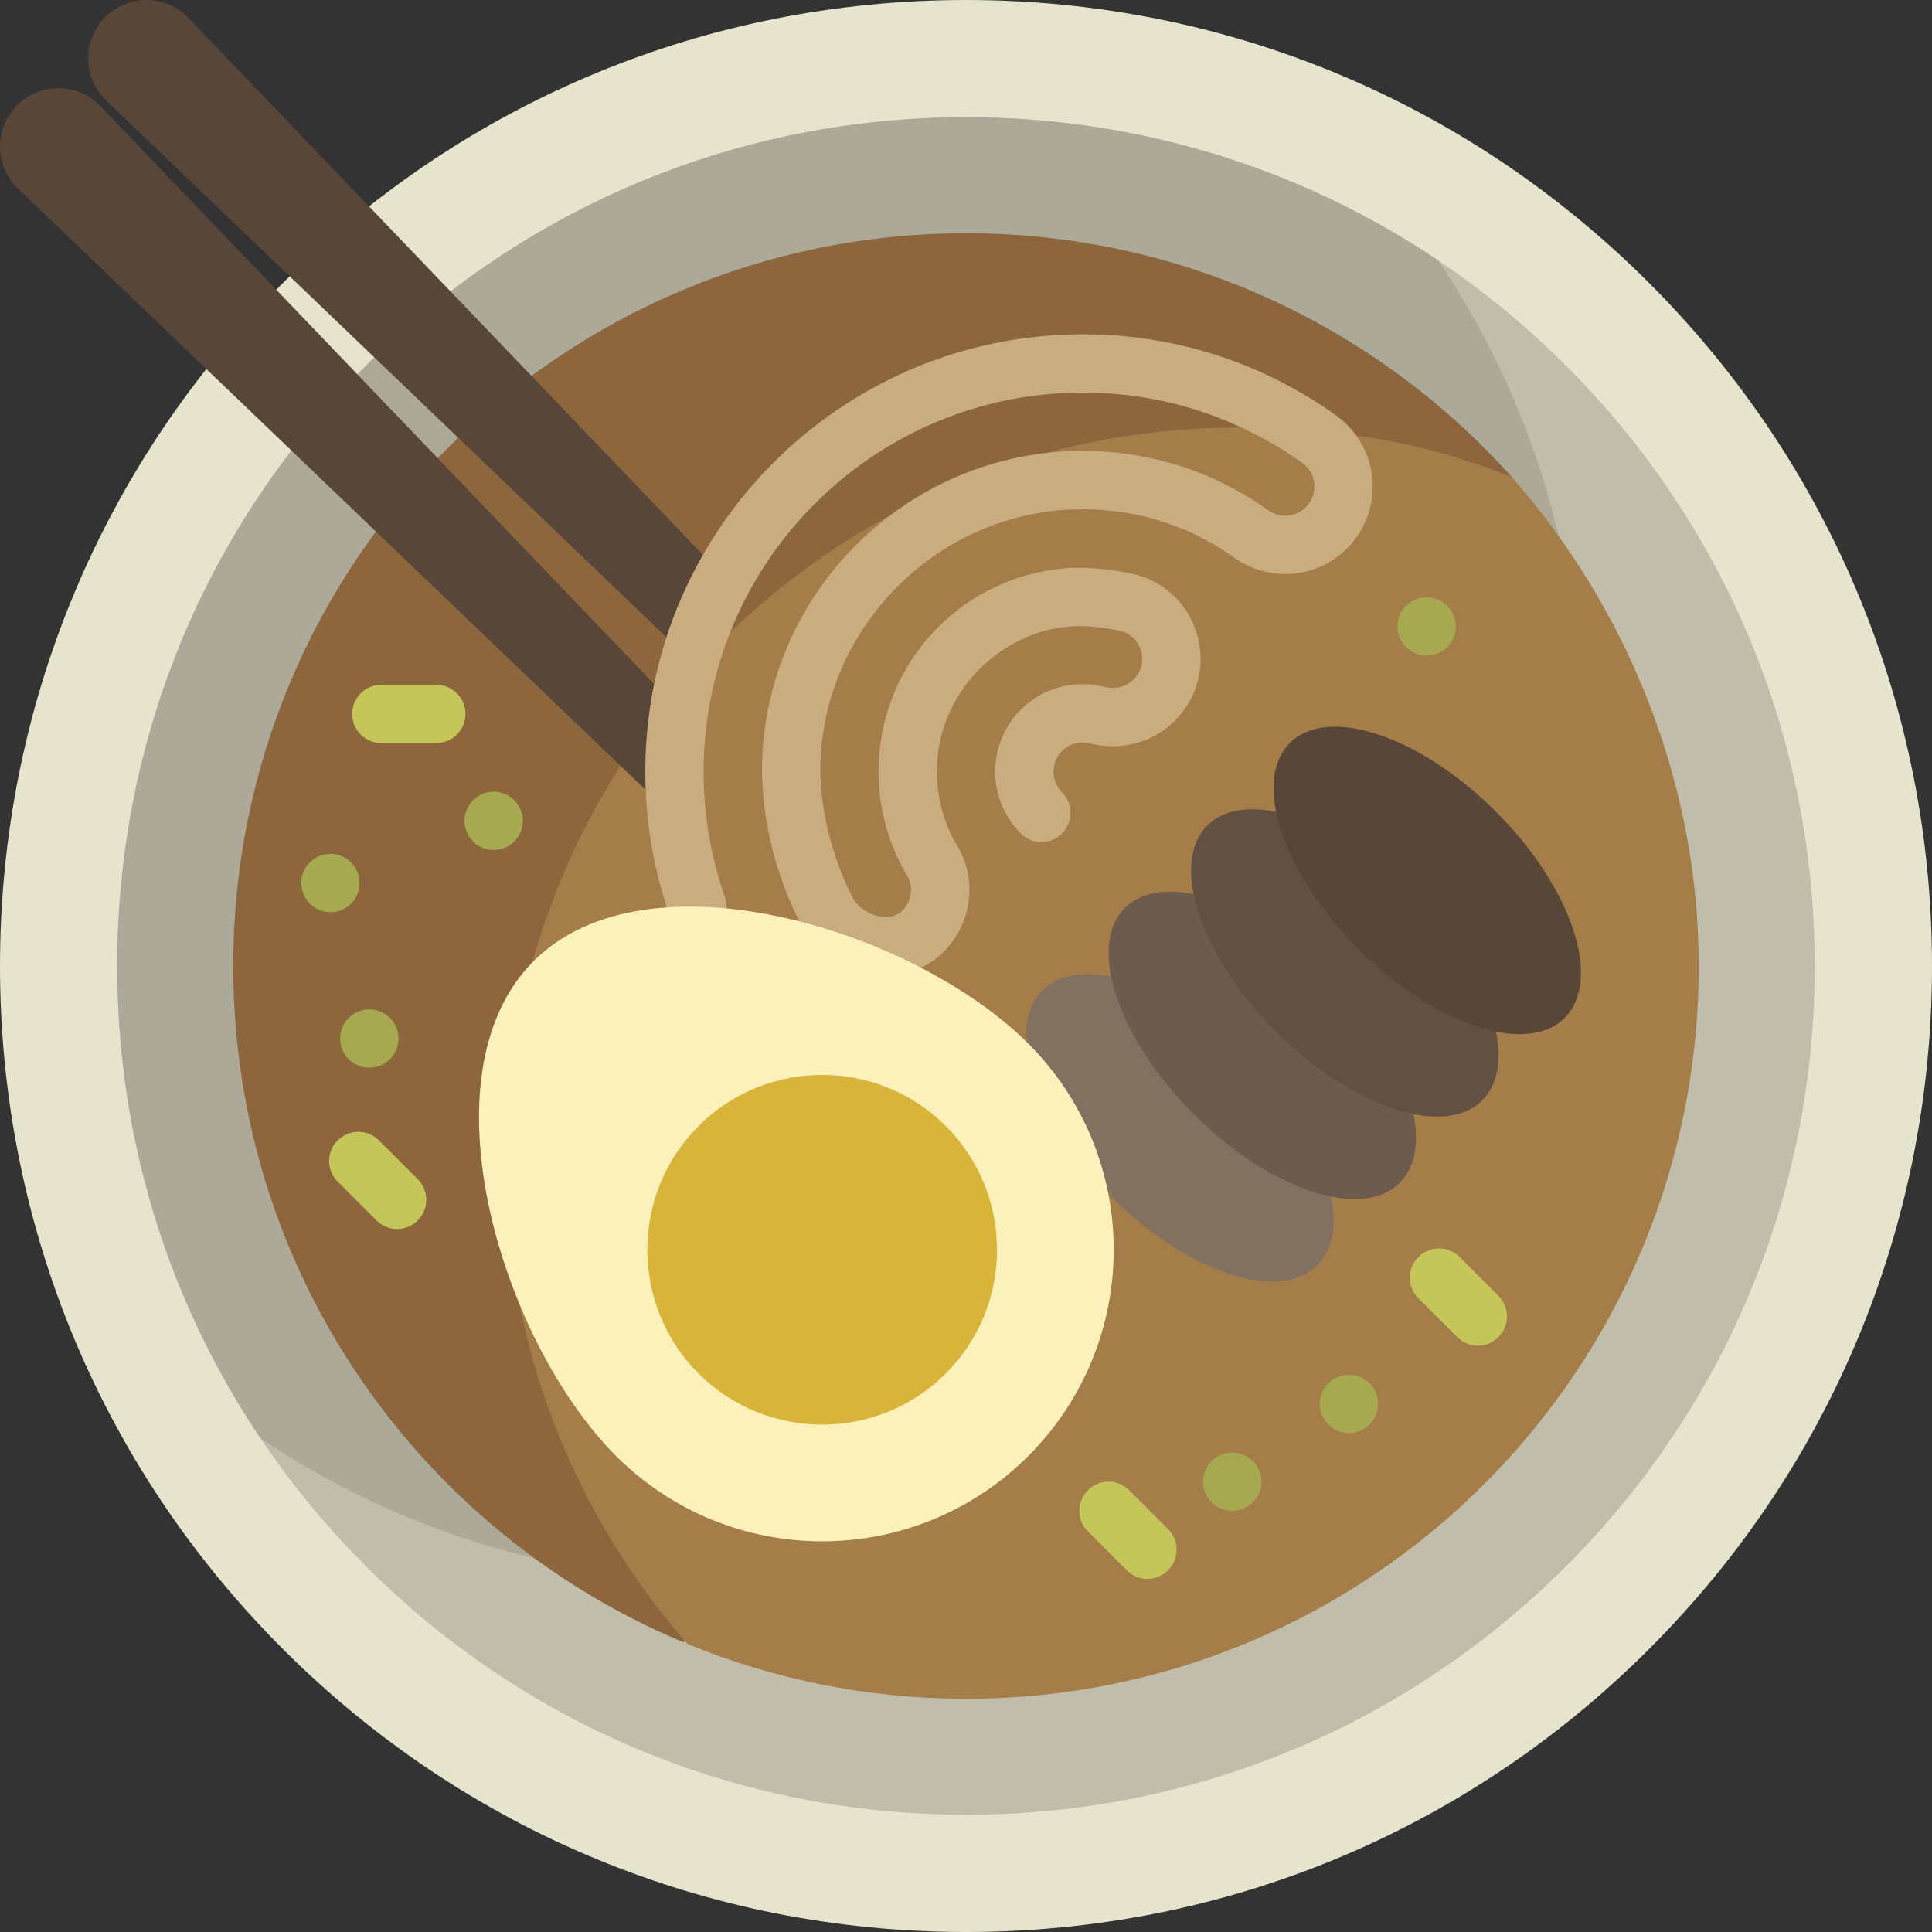 <?xml version="1.0" encoding="iso-8859-1"?>
<!-- Generator: Adobe Illustrator 19.0.0, SVG Export Plug-In . SVG Version: 6.00 Build 0)  -->
<svg version="1.1" id="Capa_1" xmlns="http://www.w3.org/2000/svg" xmlns:xlink="http://www.w3.org/1999/xlink" x="0px" y="0px"
	 viewBox="0 0 512 512" style="enable-background:new 0 0 512 512;" xml:space="preserve">
<rect x="0" y="0" width="512" height="512" fill="#333333" stroke="none"/>
<path style="fill:#E7E4CD;" d="M256,512c-68.38,0-132.668-26.628-181.019-74.981C26.628,388.668,0,324.38,0,256
	S26.628,123.332,74.981,74.981C123.332,26.628,187.62,0,256,0s132.668,26.628,181.019,74.981C485.372,123.332,512,187.62,512,256
	s-26.628,132.668-74.981,181.019C388.668,485.372,324.38,512,256,512z"/>
<path style="fill:#C1BDAB;" d="M256,480.928c-60.08,0-116.565-23.396-159.049-65.88S31.072,316.08,31.072,256
	s23.396-116.565,65.88-159.049s98.967-65.88,159.049-65.88s116.565,23.396,159.049,65.88S480.93,195.919,480.93,256
	s-23.396,116.565-65.88,159.049S316.08,480.928,256,480.928z"/>
<path style="fill:#ADA999;" d="M256,31.072c-60.08,0-116.565,23.396-159.049,65.88S31.072,195.92,31.072,256
	c0,45.239,13.27,88.437,37.961,125.157c36.72,24.69,79.917,37.961,125.157,37.961c60.08,0,116.565-23.396,159.049-65.88
	s65.88-98.967,65.88-159.049c0-45.239-13.27-88.437-37.961-125.157C344.437,44.342,301.239,31.072,256,31.072z"/>
<path style="fill:#8D663D;" d="M256,61.811C148.752,61.811,61.811,148.752,61.811,256c0,80.744,49.28,149.977,119.402,179.265
	l219.492-308.766C365.15,86.796,313.492,61.811,256,61.811z"/>
<path style="fill:#A57D48;" d="M133.924,307.509c0,49.117,18.244,93.967,48.314,128.166c22.744,9.347,47.648,14.514,73.762,14.514
	c107.248,0,194.189-86.941,194.189-194.189c0-49.117-19.413-95.302-49.484-129.501c-22.744-9.347-46.479-13.179-72.593-13.179
	C220.865,113.32,133.924,200.261,133.924,307.509z"/>
<path style="fill:#827061;" d="M352.739,317.1l-58.276-58.276c-7.617-1.529-14.11-0.457-18.211,3.643
	c-3.243,3.243-4.593,7.983-4.259,13.591l22.469,41.042c20.115,20.115,44.576,28.269,54.634,18.212
	C353.197,331.21,354.268,324.716,352.739,317.1z"/>
<path style="fill:#6D5B4D;" d="M374.592,295.246l-58.276-58.276c-7.617-1.529-14.11-0.457-18.211,3.643s-5.172,10.594-3.643,18.211
	c2.222,11.068,9.938,24.507,21.854,36.423c11.916,11.916,25.355,19.632,36.423,21.854c7.617,1.529,14.11,0.457,18.211-3.643
	S376.121,302.863,374.592,295.246z"/>
<path style="fill:#625143;" d="M396.446,273.393l-58.276-58.276c-7.617-1.529-14.11-0.457-18.211,3.643
	c-4.1,4.1-5.172,10.594-3.643,18.211c2.222,11.068,9.938,24.507,21.854,36.423c11.915,11.915,25.355,19.632,36.423,21.854
	c7.617,1.529,14.11,0.457,18.211-3.643C396.903,287.504,397.975,281.01,396.446,273.393z"/>
<g>
	<path style="fill:#584639;" d="M396.446,273.393c7.617,1.529,14.11,0.457,18.211-3.643c10.058-10.058,1.905-34.518-18.212-54.634
		c-20.115-20.115-44.576-28.269-54.634-18.212c-4.1,4.1-5.171,10.594-3.643,18.211c2.222,11.068,9.938,24.507,21.854,36.423
		C371.939,263.454,385.378,271.17,396.446,273.393z"/>
	<path style="fill:#584639;" d="M49.507,4.296C43.344-1.609,33.559-1.4,27.654,4.765c-5.905,6.164-5.696,15.948,0.469,21.853
		l154.752,148.258c2.205-7.704,5.25-15.061,9.024-21.97C124.216,82.264,49.587,4.372,49.507,4.296z"/>
	<path style="fill:#584639;" d="M4.296,28.122C-1.609,34.285-1.4,44.07,4.765,49.975l174.744,167.413
		c-0.643-5.386-0.895-10.889-0.714-16.485c0.14-4.304,0.538-8.544,1.172-12.71C109.558,114.702,26.233,27.735,26.149,27.654
		C19.984,21.748,10.201,21.958,4.296,28.122z"/>
</g>
<path style="fill:#C9AD80;" d="M234.711,258.461c-0.996,0-2.004-0.063-3.017-0.191c-7.87-0.989-14.93-5.564-18.887-12.239
	l-0.19-0.338c-7.416-14.068-11.284-30.538-10.61-45.185c0.969-21.097,9.796-41.008,24.852-56.064
	c15.056-15.056,34.967-23.883,56.065-24.852c19.165-0.876,37.546,4.511,53.134,15.596c3.124,2.221,7.329,1.895,10-0.776
	c1.636-1.636,2.432-3.809,2.241-6.117c-0.191-2.291-1.322-4.287-3.186-5.617c-18.039-12.875-39.322-19.297-61.542-18.576
	c-52.707,1.714-95.337,44.344-97.052,97.051c-0.408,12.552,1.475,24.857,5.597,36.576c1.417,4.026-0.699,8.436-4.724,9.853
	c-4.028,1.415-8.437-0.699-9.853-4.724c-4.76-13.532-6.934-27.732-6.464-42.206c1.978-60.823,51.172-110.016,111.994-111.994
	c25.635-0.83,50.198,6.581,71.021,21.442c5.543,3.956,9.046,10.122,9.61,16.917c0.566,6.812-1.882,13.489-6.714,18.322
	c-8.023,8.024-20.59,9.051-29.881,2.443c-12.746-9.064-27.778-13.47-43.469-12.752c-35.485,1.631-64.558,30.706-66.19,66.189
	c-0.54,11.738,2.726,25.579,8.74,37.074c1.521,2.45,4.421,4.266,7.438,4.645c1.582,0.198,3.822,0.085,5.491-1.581
	c2.515-2.516,3.057-6.31,1.317-9.226c-5.858-9.818-8.412-21.075-7.388-32.557c2.32-26.042,22.906-46.628,48.949-48.948
	c6.309-0.564,13.864,0.458,18.833,1.602l0.301,0.075c8.037,2.191,14.112,8.307,16.251,16.361c2.14,8.057-0.101,16.385-5.994,22.278
	l-0.115,0.115c-5.807,5.806-14.203,8.026-22.455,5.942c-0.946-0.239-1.939-0.297-2.948-0.169c-3.404,0.43-6.187,3.212-6.617,6.617
	c-0.306,2.431,0.495,4.804,2.197,6.506c3.017,3.017,3.017,7.91,0,10.926c-3.017,3.017-7.91,3.017-10.926,0
	c-5.104-5.104-7.51-12.161-6.602-19.364c1.32-10.467,9.551-18.698,20.016-20.016c2.931-0.369,5.845-0.194,8.666,0.518
	c2.929,0.739,5.822,0.034,7.743-1.886l0.115-0.115c2.814-2.814,2.326-6.102,1.985-7.384c-0.336-1.266-1.517-4.303-5.249-5.383
	c-3.805-0.858-9.691-1.599-13.828-1.231c-18.285,1.63-33.301,16.646-34.929,34.928c-0.732,8.219,1.089,16.264,5.267,23.268
	c5.37,9.002,3.865,20.544-3.66,28.07C246.038,256.285,240.571,258.461,234.711,258.461z"/>
<path style="fill:#FCF1BA;" d="M272.517,276.57c30.173,30.173,30.173,79.094,0,109.267s-79.094,30.173-109.267,0
	s-52.027-100.947-21.853-131.12S242.344,246.397,272.517,276.57z"/>
<path style="fill:#D9B43A;" d="M250.664,363.984c-18.075,18.075-47.485,18.075-65.561,0c-18.075-18.075-18.075-47.485,0-65.561
	c18.075-18.075,47.485-18.075,65.561,0C268.738,316.498,268.738,345.908,250.664,363.984z"/>
<circle style="fill:#A7A951;" cx="378.076" cy="166.024" r="7.726"/>
<g>
	<path style="fill:#C4C65A;" d="M397.104,343.414l-10.302-10.302c-3.017-3.017-7.91-3.017-10.926,0
		c-3.017,3.017-3.017,7.91,0,10.926l10.302,10.302c1.508,1.508,3.486,2.263,5.463,2.263s3.955-0.754,5.463-2.263
		C400.121,351.324,400.121,346.431,397.104,343.414z"/>
	<path style="fill:#C4C65A;" d="M299.237,394.923c-3.017-3.017-7.91-3.017-10.926,0c-3.017,3.017-3.017,7.91,0,10.926l10.302,10.302
		c1.508,1.508,3.486,2.263,5.463,2.263s3.955-0.754,5.463-2.263c3.017-3.017,3.017-7.91,0-10.926L299.237,394.923z"/>
</g>
<g>
	<circle style="fill:#A7A951;" cx="326.567" cy="392.664" r="7.726"/>
	<circle style="fill:#A7A951;" cx="357.473" cy="372.06" r="7.726"/>
</g>
<path style="fill:#C4C65A;" d="M105.251,325.698c-1.977,0-3.955-0.754-5.463-2.263l-10.302-10.302c-3.017-3.017-3.017-7.91,0-10.926
	c3.017-3.017,7.91-3.017,10.926,0l10.302,10.302c3.017,3.017,3.017,7.91,0,10.926C109.204,324.944,107.227,325.698,105.251,325.698z
	"/>
<g>
	<circle style="fill:#A7A951;" cx="130.833" cy="217.533" r="7.726"/>
	<circle style="fill:#A7A951;" cx="87.565" cy="234.016" r="7.726"/>
	<circle style="fill:#A7A951;" cx="97.867" cy="275.223" r="7.726"/>
</g>
<path style="fill:#C4C65A;" d="M115.625,196.925h-14.569c-4.267,0-7.726-3.459-7.726-7.726c0-4.267,3.459-7.726,7.726-7.726h14.569
	c4.267,0,7.726,3.459,7.726,7.726C123.352,193.466,119.892,196.925,115.625,196.925z"/>
<g>
</g>
<g>
</g>
<g>
</g>
<g>
</g>
<g>
</g>
<g>
</g>
<g>
</g>
<g>
</g>
<g>
</g>
<g>
</g>
<g>
</g>
<g>
</g>
<g>
</g>
<g>
</g>
<g>
</g>
</svg>
